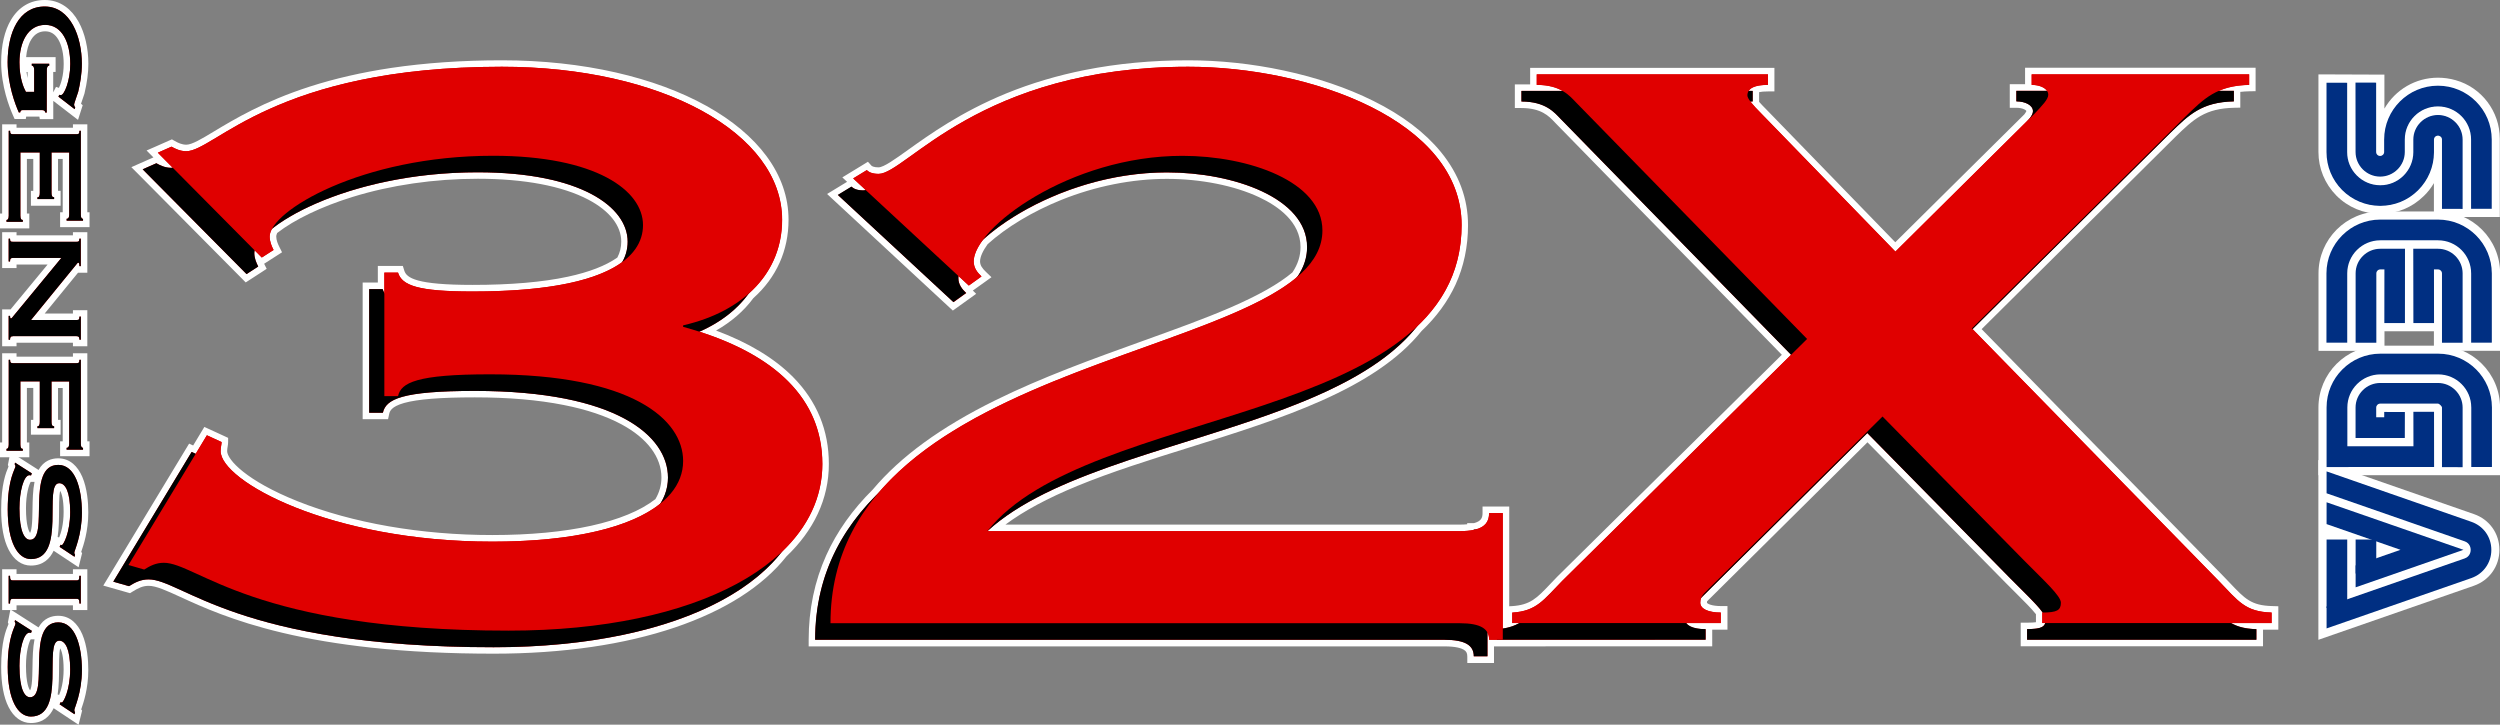 <?xml version="1.0" encoding="utf-8"?>
<!-- Generator: Adobe Illustrator 26.0.1, SVG Export Plug-In . SVG Version: 6.00 Build 0)  -->
<svg version="1.1" id="Layer_1" xmlns="http://www.w3.org/2000/svg" xmlns:xlink="http://www.w3.org/1999/xlink" x="0px" y="0px"
	 viewBox="0 0 3839 1112.8" style="enable-background:new 0 0 3839 1112.8;" xml:space="preserve">
<rect x="0" y="0" width="3839" height="1112.8" fill="#808080" stroke="none"/>
<style type="text/css">
	.st0{fill:#E00000;}
	.st1{fill:#FFFFFF;}
	.st2{fill:#002F82;}
</style>
<g>
	<g>
		<g>
			<path class="st0" d="M65.3,177.8l-0.6-3.8c0,0-28.9,0-28.9,0l-0.6,3.6h-9.6l-1.3-2.9c-5.3-11.8-17.6-43.2-17.6-79.2
				c0-25,5-46.5,14.3-62.3C32,14.7,48.5,5,68.7,5c20,0,36.5,10.7,47.7,31.1c9.1,16.4,14.2,38.9,14.2,61.8c0,13.5-1.9,27.9-5.7,44.1
				l-0.1,0.2l-0.1,0.2c-0.9,2.8-1.8,5.4-2.6,7.7c-1.5,4.5-3.1,9.1-3.4,10.5c0,0.2,0.1,0.5,0.2,0.6l2.2,2l-4.1,12.6l-33.8-26
				l5.2-10.3c0,0,4.2,1.4,4.2,1.4c3.3-3.7,10.1-20.9,10.1-42.6c0-40.7-17.3-55.2-33.4-55.2c-25.5,0-34.6,28.2-34.6,52.4
				c0,20.3,4.5,33.4,7.9,40.5h4.7v-29.1c0-0.5,0-1-0.1-1.3h-3.6V92.9h36.8v12.8h-3.6c-0.1,0.3-0.1,0.8-0.1,1.3l-0.1,70.9H65.3z"/>
			<path class="st1" d="M68.7,10c39.6,0,57,46.7,57,87.9c0,16.3-2.9,31.6-5.6,43c-3.5,10.5-6.3,18.3-6.3,19.5c0,1.8,0.8,3.6,1.7,4.4
				l-0.9,2.8l-24.9-19.2l1.4-2.8c0.6,0.2,1.5,0.4,2.6,0.4c4.7,0,14.2-21.3,14.2-47.7c0-33.2-12.7-60.1-38.4-60.1
				c-26.9,0-39.6,26.9-39.6,57.4c0,24.9,6.6,39.6,9.9,45.5h12.7v-34.1c0-4-1.5-6.3-3.7-6.3v-2.8h26.8v2.8c-2.1,0-3.7,2.4-3.7,6.3
				l-0.1,65.9h-2.1c-0.3-2-1.5-3.8-4.9-3.8H34.8c-2.4,0-3.4,1-3.8,3.6h-2.1c-5.6-12.5-17.2-43-17.2-77.2C11.8,50,29.1,10,68.7,10
				 M68.7,0C46.6,0,28.7,10.6,16.8,30.6c-9.8,16.6-15,39-15,64.9c0,37,12.6,69.2,18,81.3l2.6,5.9h6.5H31h8.6l0.6-3.6h20.3l0.6,3.8
				h8.6h2.1h10l0-10l0-18l1.9,1.4l24.9,19.2l11.2,8.6l4.3-13.5l0.9-2.8l2-6.2l-2.6-2.3c0.7-2.1,1.6-5,2.6-7.6
				c0.8-2.3,1.7-4.9,2.6-7.7l0.1-0.4l0.1-0.4c3.9-16.6,5.9-31.4,5.9-45.3c0-23.7-5.4-47.1-14.9-64.2c-5.6-10.2-12.6-18.2-20.7-23.9
				C90.8,3.3,80.2,0,68.7,0L68.7,0z M40.1,87.9C41,77.1,43.7,67.6,48,60.7c5.2-8.4,12.2-12.6,21.4-12.6c8.6,0,15.2,4.2,20.2,12.7
				c5.3,9,8.2,22.3,8.2,37.5c0,17.8-4.5,31-7.3,36.6l-4.5-1.5l-3.9,7.7l-0.4,0.8l0-31.4h3.7v-10v-2.8v-10h-10H48.7H40.1L40.1,87.9z
				 M40.7,110.6h1.7v9.3C41.7,117.1,41.2,114,40.7,110.6L40.7,110.6z"/>
		</g>
		<g>
			<path class="st0" d="M5,345.6v-12.8h3.3c0.1-0.4,0.1-1,0.1-1.7V195.9h12.1c0,0,0,5.1,0,5.2H117c0-0.1,0-5.2,0-5.2h12.1v133.5
				c0,0.7,0,1.3,0.1,1.7h3.3v12.8H97.2V331h3.9c0.1-0.4,0.1-0.9,0.1-1.7v-90.2H84.1v57.2c0,0.7,0,1.3,0.1,1.7H88l0,5v7.8H52.5V298
				H56c0-0.4,0.1-1,0.1-1.8v-57.2H36.3v92.1c0,0.7,0,1.3,0.1,1.7H40v12.8H5z"/>
			<path class="st1" d="M124.1,200.9v128.5c0,4.8,1.2,6.7,3.4,6.7v2.8h-25.2V336c2.7,0,4-2,4-6.7v-95.2H79.1v62.1
				c0,4.8,1.2,6.7,4,6.7v2.8H57.5V303c1.2,0,2.1-0.4,2.7-1.6c0.6-1,0.9-2.8,0.9-5.2v-62.1H31.3v97c0,4.8,1.2,6.7,3.7,6.7v2.8H10
				v-2.8c2.1,0,3.4-2,3.4-6.7V200.9h2.1c0,4.4,1.2,5.2,4.6,5.2h97.3c3.4,0,4.6-0.8,4.6-5.2H124.1 M134.1,190.9h-10H122h-10v5.2H25.4
				v-5.2h-10h-2.1h-10v10v127H0v10v2.8v10h10h25h10v-10v-2.8v-10h-3.7v-83.8h9.8v49h-3.6v10v2.8v10h10h25.6h10v-10V303v-10h-4v-48.9
				h7.2v81.9h-4v10v2.8v10h10h25.2h10v-10V336v-10h-3.4V200.9V190.9L134.1,190.9z"/>
		</g>
		<g>
			<path class="st0" d="M117,526.6v-5c0-0.1,0-0.3,0-0.4H20.5c0,0.1,0,0.3,0,0.4v5H8.4V480h10.2l65.1-78.9H20.5c0,0.1,0,0.3,0,0.4v5
				H8.4v-45h12.1v4.8H117v-4.8h12.1v52.2h-11.6l-59.4,72.7H117c0-0.1,0-5.2,0-5.2h12.1v45.4H117z"/>
			<path class="st1" d="M124.1,366.5v42.2H122c0-3.8-0.6-5.4-2-5.4c-0.5,0-1.2,0.8-2.3,2.2l-70.1,85.9h69.8c3.4,0,4.6-0.4,4.6-5.2
				h2.1v35.4H122c0-4-1.2-5.4-4.6-5.4H20c-3.4,0-4.6,1.4-4.6,5.4h-2.1V485h2.1c0,2,0.3,4,1.2,4c1.4,0,2-1.2,4.1-3.8l73.5-89.1H20
				c-3.4,0-4.6,1-4.6,5.4h-2.1v-35h2.1c0,4.4,1.2,4.8,4.6,4.8h97.3c3.4,0,4.6-0.4,4.6-4.8H124.1 M134.1,356.6h-10H122h-10v4.8H25.4
				v-4.8h-10h-2.1h-10v10v35v10h10h2.1h10v-5.4h47.7l-56.9,68.9h-0.8h-2.1h-10v10v36.6v10h10h2.1h10v-5.4l86.6,0v5.4h10h2.1h10v-10
				v-35.4v-10h-10H122h-10v5.2H68.6l51.2-62.7h2.2h2.1h10v-10v-42.2V356.6L134.1,356.6z M25.5,367.1
				C25.5,367.1,25.5,367.1,25.5,367.1L25.5,367.1L25.5,367.1z"/>
		</g>
		<g>
			<path class="st0" d="M5,697.1v-12.8h3.3c0.1-0.4,0.1-1,0.1-1.7V547.5h12.1c0,0,0,5.1,0,5.2H117c0-0.1,0-5.2,0-5.2h12.1v133.5
				c0,0.7,0,1.3,0.1,1.7h3.3v12.8H97.2v-12.8h3.9c0.1-0.4,0.1-0.9,0.1-1.7v-90.2H84.1v57.2c0,0.7,0,1.3,0.1,1.7H88l0,5v7.8H52.5
				v-12.8H56c0-0.4,0.1-1,0.1-1.8v-57.2H36.3v92c0,0.7,0,1.3,0.1,1.7H40v12.8H5z"/>
			<path class="st1" d="M124.1,552.5v128.5c0,4.8,1.2,6.7,3.4,6.7v2.8h-25.2v-2.8c2.7,0,4-2,4-6.7v-95.2H79.1v62.1
				c0,4.8,1.2,6.7,4,6.7v2.8H57.5v-2.8c1.2,0,2.1-0.4,2.7-1.6c0.6-1,0.9-2.8,0.9-5.2v-62.1H31.3v96.9c0,4.8,1.2,6.7,3.7,6.7v2.8H10
				v-2.8c2.1,0,3.4-2,3.4-6.7V552.5h2.1c0,4.4,1.2,5.2,4.6,5.2h97.3c3.4,0,4.6-0.8,4.6-5.2H124.1 M134.1,542.5h-10H122h-10v5.2H25.4
				v-5.2h-10h-2.1h-10v10v126.9H0v10v2.8v10h10h25h10v-10v-2.8v-10h-3.7v-83.7h9.8v49h-3.6v10v2.8v10h10h25.6h10v-10v-2.8v-10h-4
				v-48.9h7.2v81.9h-4v10v2.8v10h10h25.2h10v-10v-2.8v-10h-3.4V552.5V542.5L134.1,542.5z"/>
		</g>
		<g>
			<path class="st0" d="M47.5,863.6c-12.1,0-22.7-7.7-29.8-21.7c-7.1-14-10.8-34.5-10.8-59.2c0-37.9,7.1-55.2,10.6-63.5
				c0.4-1,0.9-2.1,1.1-2.8c-0.2-0.4-0.5-0.8-0.7-1.3l-0.5-1.4l2.2-11.2L55,724.9l-3.8,10.2h-3.5c-0.9,0-1.7-0.2-2.1-0.3
				c-0.1,0-0.2-0.1-0.3-0.1c-0.6,0.2-3.8,2.9-6.6,13.5c-2.4,9-3.8,20.9-3.8,32.4c0,29.7,5.8,43.3,11.3,43.3c8,0,8.4-22,8.7-41.3
				c0.3-16.6,0.5-33.8,4.5-47.7c5-17.3,15.1-26,30.2-26c9.7,0,23.2,4.4,32.3,25.3c7.4,17.1,8.9,38.3,8.9,53.1
				c0,28.1-7.4,49.3-10.5,58.3c-0.4,1.1-0.8,2.4-1,3c0,0,0,0,0,0.1l1.6,1.9l-3.1,12.5l-32.3-21.4l4.9-11.2l3.2,1.1
				c3.1-5.2,9.4-21.2,9.4-45.4c0-27-5.9-39.1-11.8-39.1c-5.1,0-5.2,21.9-5.2,36.4C85.6,817.3,85.3,863.6,47.5,863.6z"/>
			<path class="st1" d="M23,710.4l25.8,16.5l-1.2,3.2c-0.6,0-1.2-0.4-2.4-0.4c-9,0-15.4,25.5-15.4,50.9c0,36,7.9,48.3,16.3,48.3
				c29.8,0-7.2-115,43.4-115c25.5,0,36.2,35,36.2,73.4c0,34.4-11.6,58.5-11.6,60.9c0,2.6,0.6,3,1.1,3.6l-0.8,3.2l-22.9-15.2l1.4-3.2
				c0.6,0.2,1.4,0.4,2.1,0.4c2,0,12.7-18.6,12.7-50.9c0-30.8-7.3-44.1-16.8-44.1c-24.9,0,11.6,116.5-43.5,116.5
				c-20,0-35.6-25.3-35.6-76c0-48.3,11.9-62.1,11.9-66.7c0-1.2-0.8-1.8-1.2-2.8L23,710.4 M16,694.1l-2.8,14.4l-0.5,2.6l-0.6,2.9
				l1,2.4c-0.1,0.2-0.2,0.5-0.3,0.7c-3.6,8.6-11,26.5-11,65.4c0,25.9,3.8,46.6,11.4,61.5c8,15.8,20.1,24.5,34.2,24.5
				c19.1,0,29.4-10.9,35-22.8l3.6,2.4l22.9,15.2l11.8,7.8l3.4-13.7l0.8-3.2l1.2-4.9l-1.4-1.7c0-0.1,0.1-0.2,0.1-0.4
				c3.2-9.3,10.8-31.1,10.8-60c0-15.3-1.6-37.2-9.3-55.1c-3.7-8.5-8.4-15.1-14-19.9c-6.6-5.6-14.3-8.4-22.9-8.4
				c-9.8,0-22.2,3.4-30.2,17.9l-5.1-3.3L28.4,702L16,694.1L16,694.1z M46.2,818.3c-1.7-2.2-6.3-10.7-6.3-37.8
				c0-21.7,4.5-36,7.2-40.5c0.2,0,0.4,0,0.6,0H53c-2.6,13-2.9,27.9-3.1,42.4c-0.2,9.6-0.3,18.7-1.2,25.9
				C48,814.4,46.9,817.2,46.2,818.3L46.2,818.3z M88.5,824.6c2.1-13.3,2.1-27.9,2.2-41.1c0-8.3,0.1-16.2,0.6-22.5
				c0.3-3.4,0.7-5.7,1.1-7.2c2.2,3.5,5.3,12.7,5.3,32.3c0,19.3-4.1,32.7-6.9,39.2L88.5,824.6L88.5,824.6z"/>
		</g>
		<g>
			<path class="st0" d="M117,931.8v-5c0-1,0-1.8-0.1-2.3H20.5c0,0.5-0.1,1.3-0.1,2.3v5H8.4v-52.6h12.1v5c0,0.9,0,1.6,0.1,2.1h96.4
				c0-0.5,0.1-1.2,0.1-2.1v-5h12.1v52.6H117z"/>
			<path class="st1" d="M124.1,884.2v42.6H122c0-6.3-1.2-7.3-4.6-7.3H20c-3.4,0-4.6,1-4.6,7.3h-2.1v-42.6h2.1c0,6.3,1.2,7.1,4.6,7.1
				h97.3c3.4,0,4.6-0.8,4.6-7.1H124.1 M134.1,874.2h-10H122h-10v7.1H25.4v-7.1h-10h-2.1h-10v10v42.6v10h10h2.1h10v-7.3H112v7.3h10
				h2.1h10v-10v-42.6V874.2L134.1,874.2z"/>
		</g>
		<g>
			<path class="st0" d="M47.5,1105.3c-12.1,0-22.7-7.7-29.8-21.7c-7.1-14-10.8-34.5-10.8-59.2c0-37.9,7.1-55.2,10.6-63.5
				c0.4-1,0.9-2.1,1.1-2.8c-0.2-0.4-0.5-0.8-0.7-1.3l-0.5-1.4l2.2-11.2L55,966.6l-3.8,10.2h-3.5c-0.9,0-1.7-0.2-2.1-0.3
				c-0.1,0-0.2-0.1-0.3-0.1c-0.6,0.2-3.8,2.9-6.6,13.5c-2.4,9-3.8,20.9-3.8,32.4c0,29.7,5.8,43.3,11.3,43.3c8,0,8.4-22,8.7-41.3
				c0.3-16.6,0.5-33.8,4.5-47.7c5-17.3,15.1-26,30.2-26c9.7,0,23.2,4.4,32.3,25.3c7.4,17.1,8.9,38.3,8.9,53.1
				c0,28.1-7.4,49.3-10.5,58.3c-0.4,1.1-0.8,2.4-1,3c0,0,0,0,0,0.1l1.6,1.9l-3.1,12.5l-32.3-21.4l4.9-11.2l3.2,1.1
				c3.1-5.2,9.4-21.2,9.4-45.4c0-27-5.9-39.1-11.8-39.1c-5.1,0-5.2,21.9-5.2,36.4C85.6,1059,85.3,1105.3,47.5,1105.3z"/>
			<path class="st1" d="M23,952.2l25.8,16.5l-1.2,3.2c-0.6,0-1.2-0.4-2.4-0.4c-9,0-15.4,25.5-15.4,50.9c0,36,7.9,48.3,16.3,48.3
				c29.8,0-7.2-115,43.4-115c25.5,0,36.2,35,36.2,73.4c0,34.4-11.6,58.5-11.6,60.9c0,2.6,0.6,3,1.1,3.6l-0.8,3.2l-22.9-15.2l1.4-3.2
				c0.6,0.2,1.4,0.4,2.1,0.4c2,0,12.7-18.6,12.7-50.9c0-30.8-7.3-44.1-16.8-44.1c-24.9,0,11.6,116.5-43.5,116.5
				c-20,0-35.6-25.3-35.6-76c0-48.3,11.9-62.1,11.9-66.7c0-1.2-0.8-1.8-1.2-2.8L23,952.2 M16,935.9l-2.8,14.4l-0.5,2.6l-0.6,2.9
				l1,2.4c-0.1,0.2-0.2,0.5-0.3,0.7c-3.6,8.6-11,26.5-11,65.4c0,25.9,3.8,46.6,11.4,61.5c8,15.8,20.1,24.5,34.2,24.5
				c19.1,0,29.4-10.9,35-22.8l3.6,2.4l22.9,15.2l11.8,7.8l3.4-13.7l0.8-3.2l1.2-4.9l-1.4-1.7c0-0.1,0.1-0.2,0.1-0.4
				c3.2-9.3,10.8-31.1,10.8-60c0-15.3-1.6-37.2-9.3-55.1c-3.7-8.5-8.4-15.1-14-19.9c-6.6-5.6-14.3-8.4-22.9-8.4
				c-9.8,0-22.2,3.4-30.2,17.9l-5.1-3.3l-25.8-16.5L16,935.9L16,935.9z M46.2,1060.1c-1.7-2.2-6.3-10.7-6.3-37.8
				c0-21.7,4.5-36,7.2-40.5c0.2,0,0.4,0,0.6,0H53c-2.6,13-2.9,27.9-3.1,42.4c-0.2,9.6-0.3,18.7-1.2,25.9
				C48,1056.1,46.9,1058.9,46.2,1060.1L46.2,1060.1z M88.5,1066.4c2.1-13.3,2.1-27.9,2.2-41.1c0-8.3,0.1-16.2,0.6-22.5
				c0.3-3.4,0.7-5.7,1.1-7.2c2.2,3.5,5.3,12.7,5.3,32.3c0,19.3-4.1,32.7-6.9,39.2L88.5,1066.4L88.5,1066.4z"/>
		</g>
		<g>
			<path class="st0" d="M2258.1,1012.8v-5c0-6.1,0-20.4-40.2-20.4h-971.2v-5c0-45.8,8.9-88.8,26.5-127.9
				c16-35.6,39.8-69.2,70.8-99.7c94.8-112.5,263-172.9,411.4-226.3c99.5-35.8,185.5-66.7,233.1-107c9.2-13.5,13.6-27.3,13.6-42.3
				c0-22.7-11.5-55.2-66.4-81c-38.8-18.2-91.2-28.6-143.8-28.6c-54.2,0-110.9,11.3-164.1,32.7c-44.9,18.1-85.7,42.6-114.9,69.1
				c-8.5,11.5-13,21.8-13,29.8c0,7.8,4.2,13.5,10.4,19.6l4.3,4.2l-27.7,19.8l-6.9-6.4c1.8,2.7,4.1,5.3,6.8,7.9l4.3,4.2l-27.7,19.8
				l-185.3-171.7l30.2-18.3l2.8,3c0.6,0.6,1.9,1.7,4.3,2.6l-13.8-12.8l30.2-18.3l2.8,3c1.1,1.3,4.8,4.2,14.4,4.2
				c9.6,0,25.9-11.7,48.4-27.8c66.5-47.7,190.4-136.6,427.2-136.6c47.4,0,97.7,5.3,145.3,15.5c50.8,10.8,96.8,26.3,136.8,46.3
				c43.7,21.8,78.1,47.8,102.2,77.3c26.9,32.9,40.5,69.6,40.5,109c0,62.6-22.9,114.7-69.9,159.3c-71.4,88.9-215.4,134-354.6,177.6
				c-116.2,36.4-226.3,70.8-295.2,128.1h711.8c6.3,0,11.9-0.4,16.7-1.1v-1.1l5-0.1h1.3c12.3-3.1,17.3-9.1,17.3-20.4v-5h31v176.5
				c1.5-0.3,3-0.7,4.5-1.1v-22.1l4.7-0.3c30.3-1.8,41.5-13.7,62-35.2c3.6-3.8,7.3-7.7,11.5-11.9l348.1-343.9L2392.9,186
				c-0.7-0.7-1.4-1.4-2.1-2.2c-8.7-9.1-21.8-22.9-54.5-22.9h-5v-26.2h23.4v-25.3h365v26.1h-5c-7.7,0-14,0.8-18.5,2.3v20.7
				c3.3,3.8,7.6,8.3,13,13.7l201.2,207.1l202.1-200.3c3.5-4.6,4.2-7,4.2-8.2c0-5.6-9.2-10.1-20.5-10.1h-5v-26.1h23.4v-25.2h344v26
				l-4.9,0.1c-6.6,0.1-12.8,0.6-18.6,1.5v23.7l-4.9,0.1c-46.9,1-65.2,18.8-93,45.8l-1.4,1.4l-300,297.6l374.7,383.1
				c3.4,3.5,6.4,6.7,9.4,9.8c23.6,24.9,34.3,36.3,68.4,37.2l4.9,0.1v26h-23.4v25.4h-362.1V961h5c9.6,0,15.1-0.7,18.4-1.7v-18
				c-6.7-8.8-18.6-20.7-32.3-34.3c-4.9-4.9-9.9-9.9-15.1-15.2L2867.5,672l-250.8,248.6c-0.5,1.4-0.7,3-0.7,4.8
				c0,5.9,10.9,10.1,26.5,10.1h5v26.1h-23.3v25.5l-316.5,0.1h-18.6v25.4H2258.1z"/>
			<path class="st1" d="M1824.6,102.5c186.5,0,419.8,82.2,419.8,243.1c0,65.6-26.1,115.7-68.6,155.9
				c-130.8,163.4-510.4,177-659.5,314.1h725.1c8.6,0,15.7-0.6,21.6-1.9c0-0.1,0-0.3,0-0.4h1.9c15.5-3.8,21.7-12.3,21.7-25.4h21
				v177.4c10.3-1.5,18.4-4.4,25.6-8.6h-11.1v-16c37.7-2.3,48.2-19.6,76.7-48.6l351.6-347.4l-353.9-362.3
				c-9.1-9.3-22.6-26.6-60.1-26.6v-16.3h63c-9.1-5.2-21.6-9.2-39.6-9.2v-16.2h355.1v16.2c-15,0-25.5,2.7-29.7,9.2h6.2v16.2
				c-1.2,0-2.4,0-3.6,0.1c3.7,5,9.7,11.5,18,19.8l204.7,210.7l205.9-204.1c3.4-4.4,5.4-8.2,5.4-11.5c0-9.3-12-15.1-25.5-15.1v-16.2
				h47.1c-3.9-5.7-13.3-9.1-23.6-9.1v-16.2h334v16.2c-19.3,0.4-34,3.7-46.5,9.1h23v16.2c-49.7,1.1-69.2,20.8-97.8,48.6L3029,505.3
				L3407.1,892c30.1,31.2,40.6,47.5,81.2,48.6v16.2h-62.1c10.1,5.7,21.7,8.8,38.7,9.3v16.2h-352.1V966c18.3,0,25.8-2.2,27.9-9.3
				h-4.6v-16.2c0.2,0,0.4,0,0.6,0c-8.6-12.2-28.2-30.6-49.5-52.2L2867.5,665l-255.1,252.9c-0.9,2.1-1.4,4.6-1.4,7.6
				c0,9.3,12,15.1,31.5,15.1v16.2h-53.1c4,5.9,14.6,9.4,29.8,9.4v16.2l-311.5,0.1v0h-21c0-4.1-0.8-7.8-2.5-11v36.4h-21
				c0-16.2-12-25.4-45.2-25.4h-966.2c0-94.2,37.6-166.5,96-224.2c157.1-186.7,524.8-231.2,644.6-333.3c9.6-14,14.9-29,14.9-45.6
				c0-75.2-112.9-114.6-215.1-114.6c-120.2,0-228,53.6-282.7,103.4c-9.2,12.4-14.2,23.8-14.2,33.2c0,10.4,6,17.4,12,23.1l-19.5,14
				l-15.8-14.6c-0.1,1-0.2,2-0.2,3c0,10.4,6,17.4,12,23.1l-19.5,14l-177.4-164.5l21-12.8c3.1,3.4,9.1,5.8,18.1,5.8
				c1.2,0,2.5-0.1,3.8-0.4l-19.5-18l21-12.8c3.1,3.4,9.1,5.8,18.1,5.8C1391.3,266.9,1504.2,102.5,1824.6,102.5 M1824.6,92.6
				c-55.5,0-108.7,5-158.2,14.8c-42.4,8.4-83.1,20.5-121.3,36.1c-69.5,28.5-118.3,63.5-150.6,86.6c-20.1,14.4-37.5,26.9-45.5,26.9
				c-6.6,0-9.9-1.7-10.7-2.5l-5.5-6.1l-7,4.3l-21,12.8l-11.3,6.9l7.3,6.8l-19.4,11.8l-11.3,6.9l9.7,9l177.4,164.5l6,5.5l6.6-4.7
				l19.5-14l9.7-7l-5.1-5l18.9-13.5l9.7-7l-8.6-8.3c-5.5-5.3-8.9-9.9-8.9-16c0-6.8,4.2-16.2,11.7-26.5c28.8-26,68.9-50.1,113-67.9
				c52.6-21.1,108.7-32.3,162.2-32.3c51.9,0,103.6,10.3,141.7,28.2c29,13.6,63.5,37.9,63.5,76.5c0,13.7-4.1,26.4-12.4,38.9
				c-21.2,17.8-51.5,34.9-95.1,53.9c-40.1,17.4-86.7,34.1-135.9,51.8c-75,27-152.6,54.9-225.4,90.8
				c-83.7,41.3-145.2,86.1-187.9,136.8c-31.3,31-55.4,65-71.6,101.1c-17.9,39.7-27,83.4-27,129.9v10h10h966.2
				c17.6,0,26,2.8,29.9,5.2c3.8,2.3,5.3,5.3,5.3,10.3v10h10h21h10v-10v-15.5h13.6h10v0l301.5-0.1l10,0v-10v-15.6h13.4h10v-10v-16.2
				v-10h-10c-14.7,0-20.9-3.7-21.5-5.1c0,0,0,0,0,0c0-0.9,0.1-1.6,0.2-2.2l246.3-244.2l212.7,216.3c5.2,5.3,10.3,10.3,15.2,15.2
				c12.9,12.8,24.2,24.1,30.8,32.5v12.3c-2.8,0.4-7,0.7-13.4,0.7h-10v10v16.2v10h10h352.1h10v-10v-15.5h13.5h10v-10v-16.2v-9.7
				l-9.7-0.3c-32-0.9-41.6-11.1-64.9-35.7c-3-3.1-6-6.4-9.4-9.8l0,0l0,0L3043,505.4l296.4-294.1l1.4-1.4
				c13.4-13,24.9-24.1,38.3-31.8c14.4-8.2,30.2-12.1,51.3-12.6l9.8-0.2v-9.8v-14.4c4.3-0.5,8.9-0.8,13.7-0.9l9.8-0.2v-9.8v-16.2v-10
				h-10h-334h-10v10v15.3h-13.5h-10v10v16.2v10h10c10.3,0,15.3,3.9,15.5,5c-0.1,0.4-0.6,1.8-3,5l-198.3,196.5L2713,168.7l-0.1-0.1
				l-0.1-0.1c-4.7-4.7-8.5-8.7-11.5-12.1v-0.7v-14.2c3.3-0.7,7.7-1.1,13.5-1.1h10v-10v-16.2v-10h-10h-355.1h-10v10v15.4h-13.5h-10
				v10v16.3v10h10c30.5,0,42.2,12.4,50.8,21.4c0.8,0.8,1.5,1.5,2.2,2.3l347,355.2l-344.5,340.4l0,0l0,0c-4.2,4.3-7.9,8.2-11.5,12
				c-20.2,21.3-30.3,31.9-58.7,33.6l-3.9,0.2V787.8v-10h-10h-21h-10v10c0,7.5-2.2,12.5-13,15.5h-0.6h-10v1.8
				c-3.5,0.3-7.4,0.5-11.7,0.5h-697.4c28.1-20.9,64.5-40.5,110.4-59.4c52.7-21.7,113.3-40.7,171.9-59c69.3-21.7,140.9-44.1,203.3-72
				c33.9-15.1,62.2-30.5,86.6-47c27.5-18.6,49.4-38.2,66.9-59.9c22.8-21.6,40.2-45.5,52-71c12.8-27.8,19.3-58.7,19.3-91.6
				c0-40.6-14-78.4-41.6-112.2c-24.6-30.1-59.5-56.6-103.9-78.6c-40.4-20.1-86.8-35.8-137.9-46.7C1923,97.9,1872.4,92.6,1824.6,92.6
				L1824.6,92.6z"/>
		</g>
		<g>
			<path class="st0" d="M758,998.9c-289.7,0-412.6-56.3-478.7-86.6c-23.2-10.6-38.5-17.7-51-17.7c-10.1,0-18,3.7-27.5,9.6l-1.9,1.2
				l-32.7-9.3l126.1-208.6l6.2,2.9l17.2-28.5l29.6,13.6v3.2c0,1.9-0.3,3.8-0.7,5.9c-0.4,2.4-0.8,5.1-0.8,8.1
				c0,9.6,10.2,23,28.1,36.8c20.3,15.7,49.2,31.3,83.5,45c84.4,33.6,191.1,52.2,300.3,52.2h0.6c117.6,0,207.7-20.1,254-56.7
				c7-11.3,10.5-23.6,10.5-36.5c0-33.2-22.7-63.8-63.8-86c-50.9-27.5-129.6-42.1-227.6-42.1c-52.9,0-88.9,2.9-110,8.8
				c-20.6,5.8-25,13.8-26.6,20.8l-0.9,3.9h-30V439.1h23.3l0-25.4h29.7l1.1,3.5c4.8,15.7,24.8,25.5,109.6,25.5
				c109.9,0,186-14.7,226.2-43.6c4.7-8.6,7.1-18,7.1-27.9c0-26.3-18.9-50.7-53.2-68.8c-40.5-21.4-100-32.7-172-32.7
				c-141.2,0-258.3,42.6-312.2,85.1c-1.6,3.1-2.4,6-2.4,8.4c0,7.1,2.8,13.3,5.5,18.6l2,4l-25.2,16.2l-4.4-4.4
				c1.1,3.5,2.6,6.7,4.1,9.7l2,4l-25,16.2L210.5,258.4l30-13.2l2.2,1.2c2.7,1.5,5.6,3,8.8,4.2l-17.6-17.8l30-13.2l2.2,1.2
				c5.5,3.1,12.2,6.3,20.2,6.3c10,0,24.8-8.9,45.3-21.2c30.2-18.2,75.9-45.7,145.7-68.2c82.9-26.7,181.7-40.2,293.6-40.2
				c119.3,0,229.2,24.2,309.6,68.2c81.1,44.4,125.8,105.4,125.8,171.8c0,45.8-18.2,86.3-52.8,117c-16.2,22-38.3,40.2-65.8,54.1
				c54.2,18.9,96.9,43.8,126.8,74c35.5,35.9,53.5,79.6,53.5,129.9c0,25.9-5.6,50.9-16.5,74.4c-10.7,22.9-26.6,44.5-47.3,64.2
				c-35.5,45.1-94,82.4-169.3,107.9C956.4,985.5,863.3,998.9,758,998.9z"/>
			<path class="st1" d="M770.7,102.5c245.3,0,430.4,101.9,430.4,235c0,44.9-18.1,84.1-51.5,113.6c-17.6,24.1-43,44-75.4,58.2
				c112.7,36.3,188.7,100.6,188.7,203.2c0,50.9-22,96.8-62.5,135.2c-69.8,89.2-228.7,146.2-442.4,146.2
				c-392.8,0-478.6-104.2-529.7-104.2c-12,0-21,4.7-30.1,10.4l-24.2-6.9L294.3,694l6.2,2.9l17.2-28.5l22.6,10.4
				c0,3.4-1.5,8.1-1.5,14c0,45.2,167,138.9,416.9,138.9c0.2,0,0.4,0,0.6,0c125,0,212.7-22.2,257.8-58.4
				c7.7-12.3,11.7-25.7,11.7-39.9c0-63.6-78.3-133.1-296.4-133.1c-112.9,0-136.8,12.8-141.4,33.5h-21V444h20.7c0.6,2,1.4,4,2.5,5.8
				l0-31.2h21c6,19.6,30.1,29,114.4,29c124.8,0,194.4-19.1,230-45.2c5.8-10.2,8.3-20.8,8.3-31.3c0-53.3-72.2-106.5-230.2-106.5
				c-150.4,0-266.1,46.9-316.1,86.8c-2.3,4.2-3.5,8.1-3.5,11.6c0,8.1,3.1,15.1,6,20.8l-18.1,11.6l-11-11.1c-0.3,1.4-0.5,2.8-0.5,4.1
				c0,8.1,3.1,15.1,6,20.8l-17.9,11.6L219.1,260l21-9.3c6,3.4,13.6,7,22.6,7c0.8,0,1.7-0.1,2.5-0.1l-22.9-23.1l21-9.3
				c6,3.4,13.6,7,22.6,7C329.8,232.2,421.6,102.5,770.7,102.5 M770.7,92.6c-60.6,0-117.7,4-169.9,11.7
				c-44.6,6.7-86.7,16.3-125.2,28.7c-70.4,22.7-116.3,50.4-146.8,68.7c-19,11.5-34,20.5-42.7,20.5c-6.8,0-12.8-2.9-17.7-5.7
				l-4.4-2.5l-4.6,2l-21,9.3l-13.3,5.8l10.2,10.3l0.3,0.3l-20.6,9.1l-13.3,5.9L212,267l159.6,160.9l5.7,5.8l6.8-4.4l17.9-11.6
				l7.5-4.9l-3.9-7.8l1.9-1.2l18.1-11.6l7.5-4.8l-4-8c-2.4-4.8-4.9-10.4-4.9-16.4c0-0.8,0.2-2.5,1.4-5.2
				c26.6-20.7,68.5-40.8,115.5-55.3c59.1-18.3,125.8-28,192.7-28c71.2,0,129.9,11.1,169.7,32.1c32.6,17.2,50.5,40.1,50.5,64.4
				c0,8.7-2,16.9-6,24.5c-17.8,12.5-43.3,22.4-75.9,29.4c-38.9,8.4-88.2,12.6-146.4,12.6c-86.3,0-101.4-10.6-104.9-22l-2.2-7.1h-7.4
				h-21h-10l0,10l0,15.5h-13.3h-10v10v189.8v10h10h21h8l1.7-7.8c0.9-4,2.5-11.3,23-17.1c20.7-5.8,56.2-8.6,108.6-8.6
				c51.3,0,97.2,3.9,136.4,11.7c35.2,6.9,65.1,17,88.9,29.8c39.5,21.3,61.2,50.3,61.2,81.6c0,11.7-3.1,22.8-9.3,33.2
				c-45.6,35.5-134.3,55.1-250.2,55.1h-0.5c-108.7,0-214.7-18.4-298.5-51.8c-79-31.5-108.4-64-108.4-77.1c0-2.5,0.4-4.9,0.8-7.2
				c0.4-2.3,0.7-4.4,0.7-6.7v-6.4l-5.8-2.7l-22.6-10.4l-8.1-3.7l-4.6,7.6l-12.6,20.9l-6.2-2.9l-4.6,7.6L165.4,888l-6.8,11.2
				l12.6,3.6l24.2,6.9l4.3,1.2l3.8-2.4c9-5.6,15.9-8.9,24.8-8.9c11.4,0,27.1,7.2,48.9,17.2c32,14.7,80.5,36.9,156.4,54.9
				c41.5,9.9,87.3,17.5,136.3,22.8c57.2,6.2,120.5,9.3,188.1,9.3c53,0,103.7-3.5,150.9-10.4c46.1-6.7,88.9-16.8,127.4-29.8
				c38.1-12.9,72-28.7,100.9-47.1c28.8-18.4,52.5-39.3,70.5-62.1c21-20,37.2-42,48.1-65.4c11.3-24.2,17-49.9,17-76.5
				c0-51.7-18.5-96.6-55-133.5c-28.5-28.8-68.2-52.8-118.2-71.4c23.5-13.4,42.7-30,57.3-49.8c35.4-31.6,54-73.2,54-120.3
				C1211,197.9,1021.7,92.6,770.7,92.6L770.7,92.6z"/>
		</g>
	</g>
	<g>
		<g>
			<g>
				<path d="M71.7,172.8h-2.1c-0.3-2-1.5-3.8-4.9-3.8H34.8c-2.4,0-3.4,1-3.8,3.6h-2.1c-5.6-12.5-17.2-43-17.2-77.2
					C11.8,50,29.1,10,68.7,10s57,46.7,57,87.9c0,16.3-2.9,31.6-5.6,43c-3.5,10.5-6.3,18.3-6.3,19.5c0,1.8,0.8,3.6,1.7,4.4l-0.9,2.8
					l-24.9-19.2l1.4-2.8c0.6,0.2,1.5,0.4,2.6,0.4c4.7,0,14.2-21.3,14.2-47.7c0-33.2-12.7-60.1-38.4-60.1
					c-26.9,0-39.6,26.9-39.6,57.4c0,24.9,6.6,39.6,9.9,45.5h12.7v-34.1c0-4-1.5-6.3-3.7-6.3v-2.8h26.8v2.8c-2.1,0-3.7,2.4-3.7,6.3
					L71.7,172.8L71.7,172.8z"/>
				<path d="M15.5,200.9c0,4.4,1.2,5.2,4.6,5.2h97.3c3.4,0,4.6-0.8,4.6-5.2h2.1v128.5c0,4.8,1.2,6.7,3.4,6.7v2.8h-25.2V336
					c2.7,0,4-2,4-6.7v-95.2H79.1v62.1c0,4.8,1.2,6.7,4,6.7v2.8H57.5V303c1.2,0,2.1-0.4,2.7-1.6c0.6-1,0.9-2.8,0.9-5.2v-62.1H31.3v97
					c0,4.8,1.2,6.7,3.7,6.7v2.8H10v-2.8c2.1,0,3.4-2,3.4-6.7V200.9H15.5z"/>
				<path d="M20,516.3c-3.4,0-4.6,1.4-4.6,5.4h-2.1V485h2.1c0,2,0.3,4,1.2,4c1.4,0,2-1.2,4.1-3.8l73.5-89.1H20c-3.4,0-4.6,1-4.6,5.4
					h-2.1v-35h2.1c0,4.4,1.2,4.8,4.6,4.8h97.3c3.4,0,4.6-0.4,4.6-4.8h2.1v42.2H122c0-3.8-0.6-5.4-2-5.4c-0.5,0-1.2,0.8-2.3,2.2
					l-70.1,85.9h69.8c3.4,0,4.6-0.4,4.6-5.2h2.1v35.4H122c0-4-1.2-5.4-4.6-5.4H20z"/>
				<path d="M15.5,552.5c0,4.4,1.2,5.2,4.6,5.2h97.3c3.4,0,4.6-0.8,4.6-5.2h2.1v128.5c0,4.8,1.2,6.7,3.4,6.7v2.8h-25.2v-2.8
					c2.7,0,4-2,4-6.7v-95.2H79.1v62.1c0,4.8,1.2,6.7,4,6.7v2.8H57.5v-2.8c1.2,0,2.1-0.4,2.7-1.6c0.6-1,0.9-2.8,0.9-5.2v-62.1H31.3
					v96.9c0,4.8,1.2,6.7,3.7,6.7v2.8H10v-2.8c2.1,0,3.4-2,3.4-6.7V552.5H15.5z"/>
				<path d="M91.6,839.8l1.4-3.2c0.6,0.2,1.4,0.4,2.1,0.4c2,0,12.7-18.6,12.7-50.9c0-30.8-7.3-44.1-16.8-44.1
					c-24.9,0,11.6,116.5-43.5,116.5c-20,0-35.6-25.3-35.6-76c0-48.3,11.9-62.1,11.9-66.7c0-1.2-0.8-1.8-1.2-2.8l0.5-2.6l25.8,16.5
					l-1.2,3.2c-0.6,0-1.2-0.4-2.4-0.4c-9,0-15.4,25.5-15.4,50.9c0,36,7.9,48.3,16.3,48.3c29.8,0-7.2-115,43.4-115
					c25.5,0,36.2,35,36.2,73.4c0,34.4-11.6,58.5-11.6,60.9c0,2.6,0.6,3,1.1,3.6l-0.8,3.2L91.6,839.8z"/>
				<path d="M20,919.5c-3.4,0-4.6,1-4.6,7.3h-2.1v-42.6h2.1c0,6.3,1.2,7.1,4.6,7.1h97.3c3.4,0,4.6-0.8,4.6-7.1h2.1v42.6H122
					c0-6.3-1.2-7.3-4.6-7.3H20z"/>
				<path d="M91.6,1081.6l1.4-3.2c0.6,0.2,1.4,0.4,2.1,0.4c2,0,12.7-18.6,12.7-50.9c0-30.8-7.3-44.1-16.8-44.1
					c-24.9,0,11.6,116.5-43.5,116.5c-20,0-35.6-25.3-35.6-76c0-48.3,11.9-62.1,11.9-66.7c0-1.2-0.8-1.8-1.2-2.8l0.5-2.6l25.8,16.5
					l-1.2,3.2c-0.6,0-1.2-0.4-2.4-0.4c-9,0-15.4,25.5-15.4,50.9c0,36,7.9,48.3,16.3,48.3c29.8,0-7.2-115,43.4-115
					c25.5,0,36.2,35,36.2,73.4c0,34.4-11.6,58.5-11.6,60.9c0,2.6,0.6,3,1.1,3.6l-0.8,3.2L91.6,1081.6z"/>
			</g>
			<g>
				<g>
					<g>
						<path d="M2298.7,982.3v-16.2c37.7-2.3,48.2-19.6,76.7-48.6L2751.5,546l-355.1-363.5c-9.1-9.3-22.6-26.6-60.1-26.6v-16.3h355.1
							v16.2c-19.5,0-31.6,4.7-31.6,16.2c0,4.7,7.6,14,22.6,29l204.7,210.7l213.7-211.9c12-12.8,21-22,21-29c0-9.3-12-15.1-25.5-15.1
							v-16.2h334v16.2c-49.7,1.1-69.2,20.8-97.8,48.6l-328,325.5l379.2,387.8c30.1,31.2,40.6,47.5,81.2,48.6v16.2h-352.1V966
							c22.6,0,28.6-3.4,28.6-15.1c0-10.4-25.5-33.5-54.2-62.5L2867.5,665l-266.3,264c-7.6,8.1-13.6,11.6-13.6,22
							c0,9.3,12,15.1,31.5,15.1v16.2L2298.7,982.3L2298.7,982.3z"/>
					</g>
					<g>
						<g>
							<path d="M566.6,444h21c6,19.6,30.1,29,114.4,29c206.2,0,261.8-52.1,261.8-101.9c0-53.3-72.2-106.5-230.2-106.5
								c-203.2,0-343.1,85.7-343.1,123.9c0,8.1,3.1,15.1,6,20.8l-17.9,11.6L219.1,260l21-9.3c6,3.4,13.6,7,22.6,7
								c43.7,0,135.4-129.7,484.5-129.7c245.3,0,430.4,101.9,430.4,235c0,78.7-55.7,140-151.9,162.1v2.3
								c126.4,34.7,213.7,100.6,213.7,210.7c0,149.4-189.6,255.8-481.5,255.8c-392.8,0-478.6-104.2-529.7-104.2
								c-12,0-21,4.7-30.1,10.4l-24.2-6.9L294.3,694l22.6,10.4c0,3.4-1.5,8.1-1.5,14c0,45.2,167,138.9,416.9,138.9
								c189.6,0,293.4-50.9,293.4-123.9c0-63.6-78.3-133.1-296.4-133.1c-112.9,0-136.8,12.8-141.4,33.5h-21V444H566.6z"/>
						</g>
					</g>
					<g>
						<g>
							<path d="M1286.5,299.3l21-12.8c3.1,3.4,9.1,5.8,18.1,5.8c42.1,0,155-164.4,475.5-164.4c186.5,0,419.8,82.2,419.8,243.1
								c0,307.9-574.8,275.5-728.3,470h725.3c33.1,0,45.2-9.3,45.2-27.7h21v194.5h-21c0-16.2-12-25.4-45.2-25.4h-966.2
								c0-422.5,755.4-404,755.4-603.1c0-75.2-112.9-114.6-215.1-114.6c-173,0-320.5,111.1-320.5,162.1c0,10.4,6,17.4,12,23.1
								l-19.5,14L1286.5,299.3z"/>
						</g>
					</g>
					<g>
						<path class="st0" d="M2322.2,956.9v-16.2c37.7-2.3,48.2-19.6,76.7-48.6L2775,520.5l-355.1-363.5c-9.1-9.3-22.6-26.6-60.1-26.6
							v-16.2h355.1v16.2c-19.5,0-31.6,4.7-31.6,16.2c0,4.7,7.6,14,22.6,29l204.7,210.7l213.7-211.8c12-12.8,21-22,21-29
							c0-9.3-12-15.1-25.5-15.1v-16.2h334v16.2c-49.7,1.1-69.2,20.8-97.8,48.6l-328,325.3L3407.1,892c30.1,31.2,40.6,47.5,81.2,48.6
							v16.2h-352.2v-16.2c22.6,0,28.6-3.4,28.6-15.1c0-10.4-25.5-33.5-54.2-62.5l-219.7-223.4l-266.3,263.9
							c-7.6,8.1-13.6,11.6-13.6,22c0,9.3,12,15.1,31.5,15.1v16.2h-320.4L2322.2,956.9L2322.2,956.9z"/>
					</g>
					<g>
						<path class="st0" d="M590.2,418.6h21c6,19.6,30.1,29,114.4,29c206.2,0,261.8-52.1,261.8-101.9c0-53.3-72.2-106.5-230.2-106.5
							c-203.2,0-343.1,85.7-343.1,123.9c0,8.1,3.1,15.1,6,20.8l-18.1,11.6l-159.6-161l21-9.3c6,3.4,13.6,7,22.6,7
							c43.7,0,135.4-129.7,484.5-129.7c245.3,0,430.4,101.9,430.4,235c0,78.7-55.7,140-151.9,162.1v2.3
							c126.4,34.7,213.7,100.6,213.7,210.7c0,149.4-189.6,255.8-481.5,255.8c-392.8,0-478.6-104.2-529.7-104.2
							c-12,0-21,4.7-30.1,10.4l-24.1-7l120.4-199.2l22.6,10.4c0,3.4-1.5,8.1-1.5,14c0,45.2,167,138.9,416.9,138.9
							c189.5,0.1,293.3-50.8,293.3-123.8c0-63.6-78.3-133.1-296.4-133.1c-112.9,0-136.8,12.8-141.4,33.5h-21L590.2,418.6
							L590.2,418.6z"/>
					</g>
					<g>
						<path class="st0" d="M1310,273.9l21-12.8c3.1,3.4,9.1,5.8,18.1,5.8c42.2,0,155.1-164.4,475.6-164.4
							c186.5,0,419.8,82.2,419.8,243.1c0,307.9-574.8,275.5-728.3,470h725.3c33.1,0,45.2-9.3,45.2-27.7h21v194.5h-21
							c0-16.2-12-25.4-45.2-25.4h-966.2c0-422.5,755.4-404,755.4-603.1c0-75.2-112.9-114.6-215.1-114.6
							c-173,0-320.5,111.1-320.5,162.1c0,10.4,6,17.4,12,23.1l-19.5,14L1310,273.9z"/>
					</g>
				</g>
				<g>
					<path class="st1" d="M3737.5,333.2v-52c-4.2,7.2-9.3,13.8-15.4,19.7c-18,17.8-41.7,27.5-66.9,27.5h-0.4
						c-25.3-0.1-49.2-10.1-67.1-28.1c-17.8-18.1-27.5-41.8-27.5-66.9V114.2l101.3,0.4v52.2c16.9-29.2,47.9-47.5,82.3-47.5
						c9,0,18.2,1.3,27,3.8c40,11.2,67.9,48.1,67.9,89.9v120.2L3737.5,333.2L3737.5,333.2L3737.5,333.2z"/>
					<path class="st1" d="M3744.6,268.2v57.8h87.1V212.9c0-38.6-25.5-72.6-62.7-83c-47-13.2-90.8,12.2-106.6,51.5l0,0
						c-1.9,4-8.1,2.6-8.1-1.8l0,0v-57.9l-87-0.4v112.1c0,23.2,9.1,45.2,25.4,61.8c16.6,16.7,38.5,25.8,62,25.9
						c23.4,0.1,45.6-9,62.2-25.4c8.6-8.5,15.2-18.5,19.5-29.2l0,0c0-0.1,0.1-0.2,0.1-0.3C3738.7,262.4,3744.6,263.7,3744.6,268.2z"
						/>
					<path class="st1" d="M3560.1,816.2h6.8l-6.8,6.8V706.4l239,83.1c23.7,8.2,39,29.8,39,54.9c0,25.1-15.4,46.7-39,55l-239,83.1
						V816.2z"/>
					<path class="st1" d="M3796.8,892.5c20.8-7.2,34.2-26.1,34.2-48.1c0-22-13.5-40.9-34.2-48.1l-229.4-79.8v44.9v2.5v44.9
						l42.1,14.7h-42.1v104v11.8v33.1L3796.8,892.5z"/>
					<path class="st1" d="M3560.2,729.7V625.9c0-52.4,42.6-95.1,95.1-95.1h88.7c52.4,0,95.1,42.6,95.1,95.1v103.8H3560.2z"/>
					<path class="st1" d="M3831.7,722.5v-96.6c0-48.4-39.4-87.8-87.8-87.8h-88.7c-48.4,0-87.8,39.4-87.8,87.8v96.6H3831.7
						L3831.7,722.5z"/>
					<path class="st1" d="M3737.5,538.7v-30h-75.9v30.1h-101.3v-119c0-52.4,42.6-95.1,95.1-95.1h88.7c52.4,0,95.1,42.6,95.1,95.1
						v118.9H3737.5z"/>
					<path class="st1" d="M3831.7,531.5V419.8c0-48.4-39.4-87.8-87.8-87.8h-88.7c-48.4,0-87.8,39.4-87.8,87.8v111.7h44.7h42.3v-30.1
						h90.3v30.1H3831.7z"/>
					<path class="st2" d="M3794.7,526.2V419.8c0-28-22.7-50.8-50.8-50.8h-88.7c-28,0-50.8,22.7-50.8,50.8v106.4h-31.9V419.8
						c0-45.5,37-82.6,82.6-82.6h88.7c45.5,0,82.6,37,82.6,82.6v106.4H3794.7z"/>
					<path class="st2" d="M3573.9,525V419.8c0-44.9,36.5-81.4,81.4-81.4h88.7c44.9,0,81.4,36.5,81.4,81.4V525H3796V419.8
						c0-28.7-23.3-52-52-52h-88.7c-28.7,0-52,23.3-52,52V525H3573.9z"/>
					<path class="st2" d="M3617.3,526.3V419.7c0-10.1,4-19.6,11.2-26.7c7.1-7.1,16.7-11,26.8-11h37.8l-0.1,114.1h-31.6l0.1-82.4
						h-6.2c-1.7,0-3.2,0.6-4.4,1.8c-0.8,0.8-1.8,2.2-1.8,4.3v106.5L3617.3,526.3L3617.3,526.3z"/>
					<path class="st2" d="M3618.5,525V419.7c0-9.8,3.9-19.1,10.9-25.8c6.9-6.9,16.2-10.7,25.9-10.7h36.6l-0.1,111.7h-29.3l0.1-82.4
						h-7.4c-2.7,0-4.4,1.3-5.2,2.2c-0.8,0.8-2.2,2.5-2.2,5.2v105.3L3618.5,525L3618.5,525z"/>
					<path class="st2" d="M3749.9,526.3V419.7c0-2.2-1.3-3.7-1.8-4.2c-0.6-0.5-2-1.8-4.3-1.8h-6.2l0.1,82.4H3706l-0.2-114.1h37.9
						c10.1,0,19.5,3.9,26.7,11c7.2,7.2,11.2,16.8,11.2,26.7v106.6H3749.9z"/>
					<path class="st2" d="M3707,383.2h36.7c9.7,0,18.9,3.7,25.8,10.7c6.9,6.9,10.9,16.1,10.9,25.8v105.4h-29.3V419.7
						c0-2.5-1.4-4.3-2.2-5.1c-0.8-0.7-2.5-2.2-5.2-2.2h-7.4l0.1,82.4h-29.2L3707,383.2z"/>
					<rect x="3572.7" y="828.5" class="st2" width="31.7" height="105.2"/>
					<rect x="3573.9" y="829.7" class="st2" width="29.3" height="102.8"/>
					<path class="st2" d="M3572.7,717.2v-91.5c0-45.5,37-82.6,82.6-82.6h88.7c45.5,0,82.6,37,82.6,82.6v91.4h-31.7v-91.4
						c0-28-22.7-50.8-50.8-50.8h-88.7c-28,0-50.8,22.7-50.8,50.8v59.6h101.5l-0.1-52.9h31.7l0.1,84.7L3572.7,717.2L3572.7,717.2z"/>
					<path class="st2" d="M3573.9,715.9v-90.2c0-44.9,36.5-81.4,81.4-81.4h88.7c44.9,0,81.4,36.5,81.4,81.4v90.2H3796v-90.2
						c0-28.7-23.3-52-52-52h-88.7c-28.7,0-52,23.3-52,52v60.8h103.8l-0.1-52.9h29.3l0.1,82.3L3573.9,715.9L3573.9,715.9z"/>
					<path class="st2" d="M3749.9,717.3v-91.5c0-1.9-4.2-6-6.1-6h-88.7c-1.7,0-3.2,0.6-4.4,1.8c-0.8,0.8-1.8,2.2-1.8,4.3v14.9h12.3
						v-8.2l31.7,0.1l-0.1,39.9h-75.6v-46.8c0-10.1,4-19.6,11.2-26.7c7.1-7.1,16.7-11,26.8-11h88.5c10.1,0,19.5,3.9,26.7,11
						c7.2,7.2,11.2,16.8,11.2,26.7v91.6L3749.9,717.3L3749.9,717.3z"/>
					<path class="st2" d="M3618.5,671.4v-45.5c0-9.8,3.9-19.1,10.9-25.8c6.9-6.9,16.2-10.7,25.9-10.7h88.5c9.7,0,18.9,3.7,25.8,10.7
						c6.9,6.9,10.9,16.1,10.9,25.8v90.3h-29.3v-90.3c0-2.5-4.7-7.2-7.3-7.2h-88.7c-2.7,0-4.4,1.3-5.2,2.2c-0.8,0.8-2.2,2.5-2.2,5.2
						v16.1h14.7v-8.2l29.3,0.1l-0.1,37.5L3618.5,671.4L3618.5,671.4z"/>
					<rect x="3617.3" y="828.5" class="st2" width="31.7" height="52.2"/>
					<rect x="3618.5" y="829.7" class="st2" width="29.3" height="49.8"/>
					<polygon class="st2" points="3617.3,868.3 3686.2,844.3 3572.7,804.8 3572.7,771.3 3782.9,844.3 3617.3,901.9 					"/>
					<polygon class="st2" points="3573.9,804 3689.9,844.3 3618.5,869.2 3618.5,900.2 3779.3,844.3 3573.9,773 					"/>
					<path class="st2" d="M3572.7,931.3l211.9-73.7c8.7-3,9.4-10.9,9.4-13.2s-0.7-10.2-9.4-13.2l-211.9-73.7v-33.6l222.3,77.4
						c18.7,6.5,30.7,23.4,30.7,43.2c0,19.6-12.1,36.6-30.7,43.2L3572.7,965V931.3z"/>
					<path class="st2" d="M3573.9,756.7l211.1,73.4c9.5,3.3,10.2,11.8,10.2,14.3s-0.7,11.1-10.2,14.3l-211.1,73.4v31.1l220.7-76.7
						c18.2-6.4,29.9-22.8,29.9-42.1s-11.7-35.7-29.9-42.1l-220.7-76.9V756.7z"/>
					<path class="st2" d="M3794.6,320.7V214.2c0-28-22.7-50.8-50.8-50.8h-0.2c-28,0-50.8,22.7-50.8,50.8v19.4
						c-0.1,20.7-17.1,37.6-37.8,37.6h-0.2c-20.7-0.1-37.6-17.1-37.6-37.8l-0.1-106.6l31.7,0.1v106.5c0,3.4,2.7,6.1,6.1,6.1
						s6.2-2.7,6.2-6.1v-19.2c0-45.5,37-82.6,82.6-82.6c45.5,0,82.6,37,82.6,82.6v106.4H3794.6z"/>
					<path class="st2" d="M3795.8,214.2v105.2h29.3V214.2c0-44.9-36.5-81.4-81.4-81.4s-81.4,36.5-81.4,81.4v19.2
						c0,4-3.4,7.3-7.4,7.3c-4,0-7.3-3.3-7.3-7.3V128.3l-29.3-0.1l0.1,105.2c0,0.1,0,0.1,0,0.2c0,20,16.4,36.5,36.4,36.6
						c20.1,0.1,36.7-16.3,36.8-36.4v-19.4l0,0c0-28.7,23.3-52,52-52C3772.6,162.3,3795.8,185.6,3795.8,214.2z"/>
					<path class="st2" d="M3749.9,320.7V214.2c0-3.3-2.8-5.9-6.2-5.9s-6.1,2.7-6.1,6.1v19.6c-0.1,21.9-8.8,42.6-24.4,58.2
						c-15.5,15.4-36.1,23.9-58.1,23.9h-0.4c-21.9-0.1-42.6-8.8-58.2-24.4c-15.4-15.6-23.9-36.2-23.9-58.1V127l31.7,0.1v106.6
						c0,13.5,5.2,26.1,14.7,35.7c9.6,9.6,22.2,15,35.9,15.1h0.3c13.4,0,26-5.2,35.6-14.7c9.6-9.6,15-22.2,15.1-35.9v-19.5
						c0-20.8,17.1-37.8,37.9-37.8c20.8,0,37.8,17,37.8,37.8v106.4L3749.9,320.7L3749.9,320.7z"/>
					<path class="st2" d="M3751.2,214.2v105.2h29.3V214.2c0-20.1-16.5-36.6-36.6-36.6s-36.7,16.5-36.7,36.6v19.5
						c-0.1,14-5.5,26.9-15.5,36.7c-9.9,9.8-22.9,15.2-36.8,15.1c-14-0.1-26.9-5.5-36.7-15.5c-9.7-9.8-15.1-22.8-15.1-36.5
						c0-0.1,0-0.2,0-0.3V128.2l-29.3-0.1v105.2c0,0.1,0,0.3,0,0.4c0,21.5,8.3,41.9,23.5,57.3c15.4,15.5,35.7,24,57.4,24.1
						c21.7,0.1,42.2-8.2,57.6-23.5s24-35.7,24.1-57.4v-19.7c0-4,3.3-7.3,7.3-7.3C3747.8,207.2,3751.2,210.3,3751.2,214.2z"/>
				</g>
			</g>
		</g>
	</g>
</g>
</svg>
